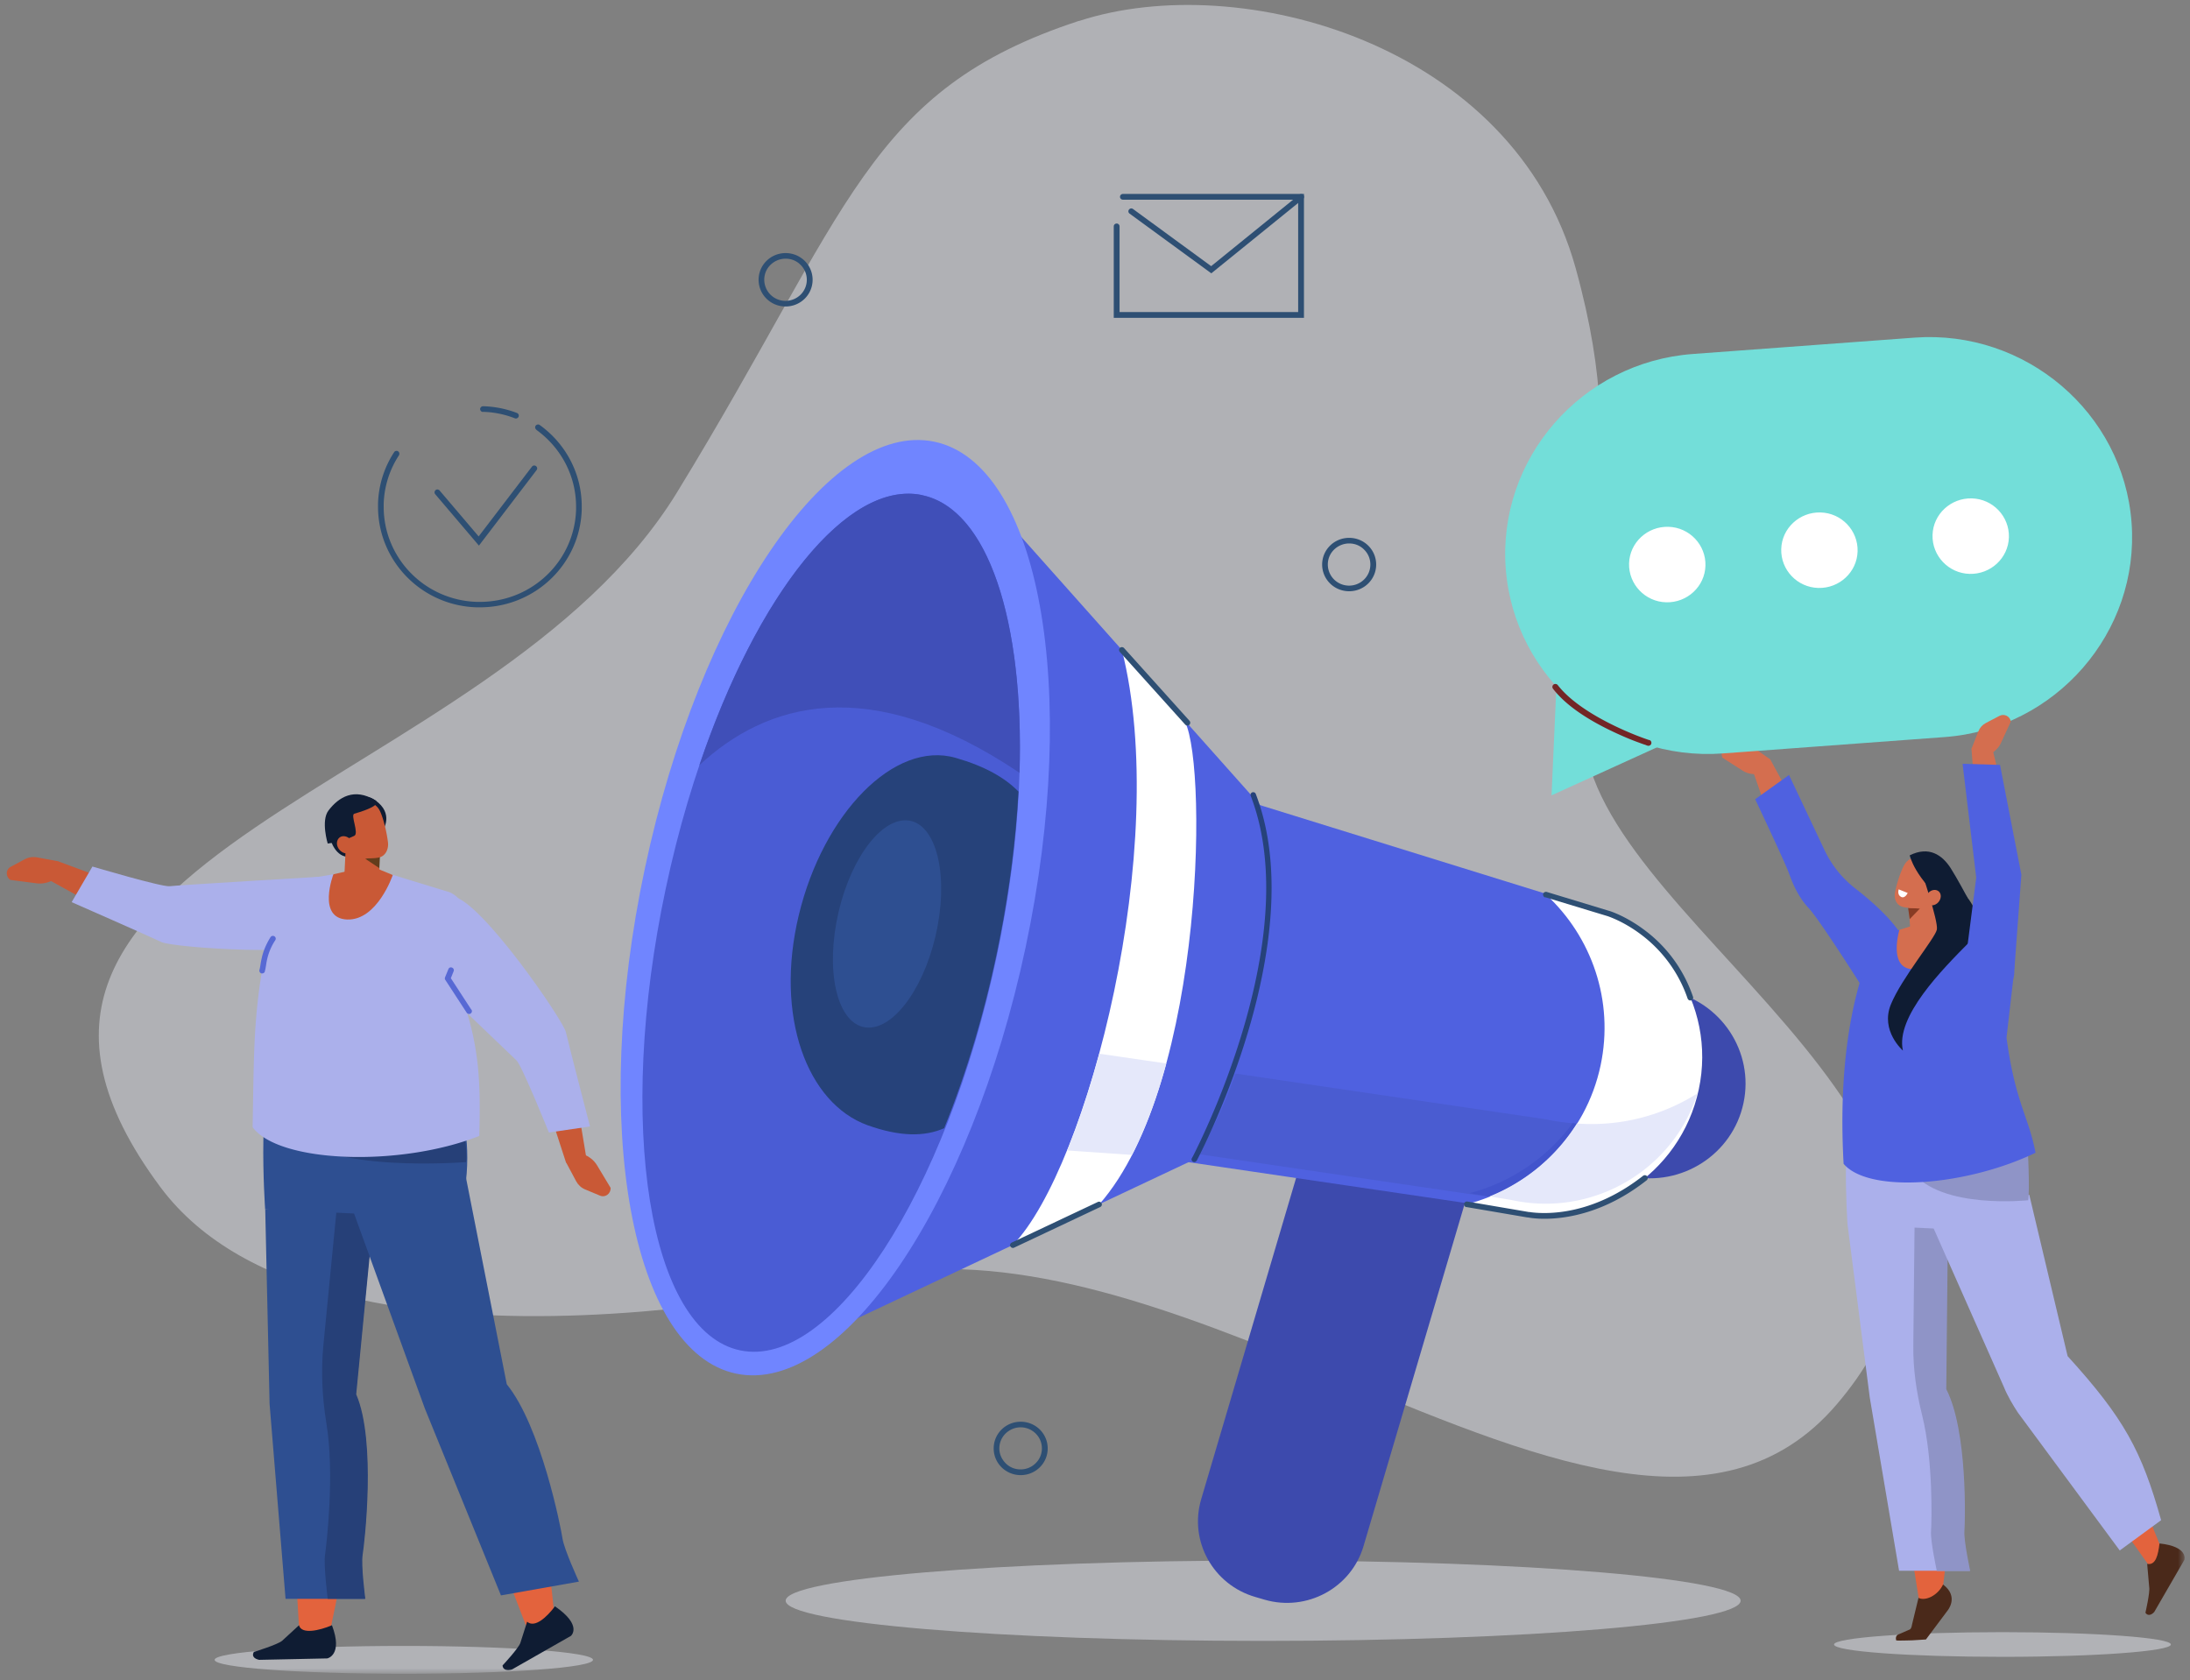 <svg xmlns="http://www.w3.org/2000/svg" width="275" height="211" fill="none"><rect width="100%" height="100%" fill="#808080" stroke="none"/><path fill="#EBEDF7" fill-opacity=".45" d="M135.496 2.636c20.256-6.615 54.57 2.903 62.356 31.022 7.73 27.867-1.732 35.546 1.13 59.555 2.863 24.01 59.895 50.003 31.689 83.115-14.678 17.232-38.435 6.651-64.034-3.912-18.652-7.696-38.288-15.411-56.084-12.365 0 0-69.393 17.286-90.416-10.977-31.415-42.233 41.535-49.083 64.89-87.26 21.734-35.492 23.849-50.49 50.469-59.196"/><g opacity=".46"><mask id="a" width="153" height="25" x="82" y="183" maskUnits="userSpaceOnUse" style="mask-type:luminance"><path fill="#fff" d="M234.982 183.34H82.246v24.514h152.736V183.34Z"/></mask><g mask="url(#a)"><path fill="#EBEDF7" d="M218.573 201.023c0 2.794-26.839 5.047-59.968 5.047-33.128 0-59.949-2.271-59.949-5.047s26.839-5.047 59.949-5.047c33.111 0 59.968 2.271 59.968 5.047Z"/></g></g><path fill="#3D4AAD" d="m209.651 124.433-2.224-.631c3.428 3.173 5.142 8.003 4.102 12.888-1.13 5.282-5.16 9.211-10.119 10.491l3.264.541c6.509 1.352 12.89-2.758 14.258-9.193 1.367-6.435-2.808-12.744-9.299-14.096m-51.998 76.121 1.166.342c5.306 1.533 10.867-1.478 12.417-6.723l13.292-44.991c1.549-5.245-1.495-10.743-6.801-12.275l-1.167-.343c-5.306-1.532-10.867 1.478-12.417 6.724l-13.291 44.991c-1.55 5.245 1.495 10.743 6.801 12.275Z"/><path fill="#4F61E0" d="m140.968 144.73 47.205 6.957c10.812 2.253 21.423-4.596 23.702-15.303 2.279-10.689-4.649-21.198-15.479-23.433L149.1 98.279c-1.003-.199-9.135 46.234-8.132 46.451Z"/><path fill="#4A5CD1" d="m194.263 140.583-46.494-6.849c-.948 6.11-5.16 10.04-5.16 10.04l46.858 6.904c10.174 2.109 20.148-3.822 23.211-13.411a24.852 24.852 0 0 1-18.397 3.335"/><path fill="#fff" d="m197.836 113.383-3.683-1.027c5.707 5.299 8.551 13.303 6.837 21.432-1.859 8.778-8.587 15.321-16.81 17.448l5.433.884c10.812 2.253 21.424-4.597 23.703-15.304 2.279-10.689-4.65-21.179-15.48-23.433Z"/><path fill="#4F61E0" d="m118.922 56.965 39.328 44.162c2.535 12.149-.474 32.86-8.295 44.486L94.527 171.75c-1.44.793-3.154-.451-2.826-2.037l23.812-112.01c.346-1.603 2.425-2.054 3.409-.738Z"/><path fill="#7085FF" d="M80.983 109.022c-6.874 32.319-1.732 60.727 11.468 63.485 13.201 2.74 29.464-21.234 36.338-53.553 6.874-32.32 1.732-60.727-11.469-63.485-13.2-2.74-29.464 21.233-36.337 53.553Z"/><path fill="#4A5CD4" d="M83.604 111.563c-6.308 29.67-2.115 55.644 9.354 58.023 11.468 2.38 25.89-19.719 32.18-49.389 6.309-29.67 2.115-55.644-9.353-58.023-11.468-2.38-25.89 19.72-32.18 49.389Z"/><path fill="#26427A" d="M127.913 99.432c-1.714-1.766-4.249-3.208-7.895-4.254-7.713-2.235-16.647 6.994-19.71 19.738-3.063 12.744 1.058 23.649 8.624 26.389 4.066 1.46 7.184 1.46 9.627.379 2.845-7.012 5.269-15.088 6.983-23.794 1.258-6.381 2.024-12.599 2.352-18.44"/><path fill="#2E4F91" d="M117.743 116.267c-1.331 7.193-5.251 12.907-8.769 12.78-3.519-.126-5.27-6.056-3.939-13.248 1.331-7.192 5.251-12.906 8.77-12.78 3.501.126 5.269 6.056 3.938 13.248Z"/><path fill="#26427A" d="M150.266 145.775s2.352-4.416 4.704-10.905c2.352-6.489 4.704-15.051 4.704-23.361 0-4.092-.565-8.111-1.987-11.807-.073-.18-.255-.252-.437-.198-.183.072-.256.252-.201.433 1.386 3.587 1.951 7.534 1.951 11.572 0 8.183-2.334 16.691-4.668 23.126a98.997 98.997 0 0 1-3.209 7.823c-.437.956-.802 1.695-1.057 2.217-.128.253-.219.451-.292.577-.073.126-.109.199-.109.199-.091.162-.019.36.146.45.164.09.364.018.455-.144v.018Z"/><path fill="#404FB8" d="M115.789 62.174c-9.371-1.947-20.694 12.437-27.969 33.923 8.278-7.715 21.187-11.824 40.203.956.584-18.981-3.92-33.13-12.234-34.861"/><path fill="#fff" d="M127.184 156.356c9.444-9.77 19.892-50.237 13.692-74.733l7.64 8.58c3.172 3.569 3.063 45.694-10.502 61.069l-10.812 5.102-.018-.018Z"/><path fill="#4254CC" d="M197.471 141.052a23.292 23.292 0 0 1-12.963 8.797l2.534.414c4.504-1.82 8.369-5.011 10.958-9.157-.182 0-.365-.036-.529-.054Z"/><path fill="#E5E8FA" d="M213.131 137.321a24.83 24.83 0 0 1-13.291 3.84c-.602 0-1.222-.018-1.824-.072a23.2 23.2 0 0 1-10.957 9.156l2.698.451.182.036c1.386.288 2.772.433 4.139.433 8.624 0 16.428-5.552 19.072-13.844m-75.117-4.993c-1.203 4.434-2.57 8.562-4.029 12.149l8.15.559c1.75-3.407 3.172-7.318 4.303-11.482l-8.424-1.226Z"/><path fill="#2E4F73" d="M67.36 53.99c3.027 2.181 4.978 5.697 4.978 9.644v.379c-.2 6.47-5.56 11.572-12.07 11.572h-.383c-6.545-.198-11.705-5.498-11.705-11.933v-.379a11.815 11.815 0 0 1 1.914-6.092.371.371 0 0 0-.11-.505c-.163-.108-.4-.054-.491.108a12.456 12.456 0 0 0-2.024 6.453v.397c0 6.814 5.47 12.437 12.398 12.636h.401c6.892 0 12.58-5.408 12.781-12.275v-.397c0-4.182-2.06-7.913-5.269-10.22-.164-.127-.383-.072-.51.072a.366.366 0 0 0 .072.504l.019.036Zm-6.724-2.27a11.77 11.77 0 0 1 4.01.81.371.371 0 0 0 .475-.198.364.364 0 0 0-.2-.468 12.81 12.81 0 0 0-4.249-.848c-.2 0-.365.145-.383.343 0 .198.146.36.346.378v-.018Z"/><path fill="#2E4F73" d="m54.652 62.066 5.488 6.453 7.238-9.482c.128-.162.091-.378-.073-.504a.36.36 0 0 0-.51.072l-6.692 8.76-4.904-5.768c-.128-.144-.365-.18-.51-.036-.147.144-.165.36-.037.505Zm117.789 8.832h-.364a2.63 2.63 0 0 1-.784 1.874 2.688 2.688 0 0 1-3.774 0 2.67 2.67 0 0 1-.784-1.874c0-.74.291-1.388.784-1.875a2.734 2.734 0 0 1 1.896-.775c.747 0 1.404.289 1.878.775a2.6 2.6 0 0 1 .784 1.875h.729c0-1.857-1.513-3.353-3.391-3.353-1.878 0-3.392 1.496-3.392 3.353 0 1.856 1.514 3.353 3.392 3.353s3.391-1.497 3.391-3.353h-.365Zm-70.765-35.762h-.365a2.63 2.63 0 0 1-.784 1.874 2.724 2.724 0 0 1-1.878.776 2.69 2.69 0 0 1-1.896-.776 2.67 2.67 0 0 1-.784-1.874 2.6 2.6 0 0 1 .784-1.875 2.735 2.735 0 0 1 1.896-.775c.748 0 1.404.289 1.878.775a2.6 2.6 0 0 1 .784 1.875h.729c0-1.857-1.513-3.353-3.39-3.353-1.879 0-3.392 1.496-3.392 3.353 0 1.856 1.513 3.353 3.391 3.353 1.878 0 3.391-1.496 3.391-3.353h-.364Zm29.519 146.761h-.364a2.56 2.56 0 0 1-.784 1.857 2.627 2.627 0 0 1-1.897.775 2.585 2.585 0 0 1-1.878-.775c-.474-.487-.784-1.136-.784-1.857 0-.721.292-1.388.784-1.874.493-.469 1.149-.775 1.878-.775.73 0 1.404.288 1.897.775.492.486.784 1.135.784 1.874h.729c0-1.856-1.513-3.352-3.391-3.352-1.878 0-3.392 1.496-3.392 3.352 0 1.857 1.514 3.353 3.392 3.353s3.391-1.496 3.391-3.353h-.365Zm9.791-156.819h22.025v14.114h-22.426V28.43a.364.364 0 0 0-.365-.36c-.2 0-.365.161-.365.36v11.482h23.885V24.357h-22.736c-.2 0-.365.162-.365.36 0 .199.165.36.365.36h-.018Z"/><path fill="#2E4F73" d="m141.841 26.826 10.265 7.499 11.505-9.32c.164-.125.182-.342.055-.504a.374.374 0 0 0-.511-.054l-11.067 8.977-9.809-7.174a.36.36 0 0 0-.511.072c-.127.162-.091.378.073.504Z"/><path fill="#C95936" d="M23.791 114.519c-1.002 2.145-3.172 3.299-6.016 2.38l-12.818-7.048 2.316-1.695 10.337 3.84 6.2 2.523h-.019Z"/><path fill="#C95936" d="m7.267 108.156-2.625-.486c-.53-.09-1.058 0-1.495.216l-1.805.973c-.62.343-.657 1.19-.055 1.641l3.318.432a3.34 3.34 0 0 0 2.17-.486l1.112-.685-.62-1.623v.018Z"/><path fill="#ABB0EB" d="M42.512 117.962c-2.644 2.343-20.804 1.046-22.244.343C18.645 117.529 9 113.294 9 113.294l2.607-4.471s8.752 2.596 9.7 2.47c.948-.126 18.634-1.172 18.634-1.172l2.57 7.841Z"/><path fill="#C95936" d="M65.863 129.246c2.316-.559 4.595.396 5.616 3.19l2.37 14.312-2.771-.739-3.373-10.382-1.842-6.363v-.018Z"/><path fill="#C95936" d="m71.102 146.009 1.24 2.326c.255.468.638.829 1.112 1.027l1.896.793c.656.27 1.349-.234 1.33-.973l-1.713-2.848c-.383-.631-1.003-1.118-1.732-1.388l-1.222-.433-.911 1.496Z"/><path fill="#ABB0EB" d="M56.95 112.608c3.5.577 13.747 15.466 14.112 17.016.4 1.749 3.026 11.843 3.026 11.843l-5.16.757s-3.39-8.4-4.065-9.049c-.693-.649-10.21-9.787-10.21-9.787l2.315-10.78h-.018Z"/><path fill="#0F1C33" d="M48.072 104.263s1.477-2.091-.985-3.785c-2.46-1.695-2.17 3.028-2.096 3.082.073.054 3.063.703 3.063.703"/><path fill="#0F1C33" d="M41.492 105.417s.62 2.361 2.462 2.181c1.841-.199 1.148-5.426 1.148-5.426l-3.61 3.245Z"/><path fill="#C95936" d="M47.412 105.867s.182 2.632.346 4.813c.036.577-.274 1.135-.839 1.46a2.052 2.052 0 0 1-1.86.072 7.748 7.748 0 0 0-.565-.252c-.802-.379-1.294-1.118-1.258-1.911.11-2.055.274-5.768.274-5.768l3.883 1.586h.019Z"/><path fill="#633D1C" d="m45.867 107.85 1.769 1.172.073-1.496-1.842.324Z"/><mask id="b" width="275" height="211" x="0" y="0" maskUnits="userSpaceOnUse" style="mask-type:luminance"><path fill="#fff" d="M274.336.618H.863v209.579h273.473V.617Z"/></mask><g mask="url(#b)"><path fill="#C95936" d="M42.447 103.488a1.402 1.402 0 0 1 .893-1.766c.784-.253 1.769-.577 2.571-.83.73-.234 1.422.217 1.769.902.42.811.875 2.631 1.04 4.001.09.775-.256 1.623-1.004 1.857-.784.252-3.391.27-4.084-1.064-.529-1.009-.838-2.018-1.203-3.1"/><path fill="#0F1C33" d="M41.152 105.94s-.875-2.866.091-4.146c1.313-1.731 3.264-2.866 5.835-1.316 0 0 1.386.559-2.589 1.712-.51.145.62 2.47 0 2.776-.839.415-1.933.775-3.355.974"/><path fill="#C95936" d="M42.592 106.679c.4.504 1.057.649 1.458.324.402-.324.438-.991.037-1.496s-1.058-.649-1.459-.324c-.4.324-.437.991-.036 1.496Z"/><g opacity=".46"><mask id="c" width="81" height="18" x="10" y="194" maskUnits="userSpaceOnUse" style="mask-type:luminance"><path fill="#fff" d="M90.873 194.083H10.538V212h80.334v-17.917Z"/></mask><g mask="url(#c)"><path fill="#EBEDF7" d="M50.706 206.701c-13.127 0-23.757.775-23.757 1.748 0 .974 10.63 1.749 23.757 1.749 13.128 0 23.758-.775 23.758-1.749 0-.973-10.63-1.748-23.758-1.748Z"/></g></g><path fill="#E3633D" d="M41.406 204.934s5.07-21.252 1.66-29.651l4.776-28.841-13.674.919 3.428 57.771 3.81-.198Z"/><path fill="#0F1C33" d="m37.545 204.105-2.115 1.947c-.565.486-3.555 1.406-3.555 1.406-.347.595.2.901.674.991l8.552-.18s2.005-.415.583-4.164c-1.623.685-3.829 1.172-4.139 0Z"/><path fill="#2E4F91" d="m33.305 151.886.547 24.424 2.005 24.479h9.955s-.565-4.254-.328-5.606c.237-1.352 1.714-14.15-.82-20.044l2.334-23.992-13.675.757-.018-.018Z"/><path fill="#264078" d="m44.726 175.12 2.334-23.991-4.74.252-1.715 17.575c-.31 3.28-.146 6.561.383 9.805 1.058 6.399 0 15.304-.164 16.421-.219 1.352.328 5.606.328 5.606h4.722s-.565-4.254-.328-5.606c.22-1.351 1.714-14.149-.802-20.044"/><path fill="#E3633D" d="M69.65 203.438s-1.587-21.558-7.567-29.147l-4.212-28.894-13.164 3.28 21.387 55.59 3.555-.829Z"/><path fill="#0F1C33" d="m66.187 203.672-.839 2.632c-.2.667-2.242 2.848-2.242 2.848.054.649.729.667 1.185.505l7.402-4.218s1.513-1.298-2.005-3.713c-1.003 1.333-2.517 2.757-3.483 1.946"/><path fill="#2E4F91" d="m43.96 151.021 9.39 25.866 9.555 23.469 9.79-1.731s-1.859-4.037-2.06-5.407c-.2-1.352-2.698-14.078-7-19.377l-5.16-26.137-14.496 3.299-.018.018Z"/><path fill="#2E4F91" d="m53.697 132.166-18.579 1.406c-3.027 1.1-1.823 18.314-1.823 18.314l12.216.559c5.67-.108 12.38 4.29 13.09-5.065.803-10.689-4.922-15.214-4.922-15.214"/><path fill="#264078" d="M58.526 145.937s-17.886 1.461-21.897-3.893l21.296-2.001s.857 4.543.601 5.912"/><path fill="#ABB0EB" d="m39.526 110.193 2.334-.396 5.58-.505 9.025 2.758c2.424 1.117 1.732 3.353.893 5.858l.893 7.985c2.006 6.021 2.097 10.509 1.933 16.764-9.992 3.947-25.18 3.389-28.461-1.1.2-11.157.054-16.006 2.625-26.551a6.436 6.436 0 0 1 5.178-4.813Z"/><path fill="#C95936" d="M41.865 109.797s-2.097 5.516 1.713 5.678c3.811.144 5.744-5.588 5.744-5.588l-2.808-1.154-4.65 1.064Z"/><path fill="#5769D4" d="m59.184 126.795-2.571-3.947.346-.866a.35.35 0 0 0-.2-.468c-.183-.072-.383 0-.456.198l-.42 1.027c-.036.109-.036.235.037.325l2.68 4.11c.11.162.328.216.492.108a.35.35 0 0 0 .11-.487m-25.963-4.777c.145-.433.164-.937.31-1.568a7.175 7.175 0 0 1 1.02-2.379.35.35 0 0 0-.109-.487.359.359 0 0 0-.492.108c-.638 1.027-.948 1.911-1.094 2.596-.164.685-.2 1.225-.292 1.496a.37.37 0 0 0 .219.45.377.377 0 0 0 .456-.216h-.018Z"/><path fill="#D46E4F" d="M229.678 109.328c-2.115.938-4.413.523-5.798-1.766l-4.321-12.311 2.735.126 4.704 8.616 2.662 5.317.018.018Z"/><path fill="#D46E4F" d="m222.328 95.395-1.951-1.388a2.073 2.073 0 0 0-1.349-.379l-1.932.162a.962.962 0 0 0-.803 1.37l2.535 1.623c.565.36 1.276.504 2.024.414l1.221-.162.237-1.622.018-.018Z"/><path fill="#4F61E0" d="m224.647 97.323-4.249 3.047s3.702 7.822 4.23 9.265c.365.991 1.04 2.866 2.48 4.398 1.44 1.55 6.71 9.896 6.71 9.896s5.342 1.081 5.725-3.984c.182-2.632-3.829-6.237-6.564-8.364a13.29 13.29 0 0 1-3.902-4.885l-4.43-9.373Z"/><g opacity=".46"><mask id="d" width="76" height="18" x="213" y="192" maskUnits="userSpaceOnUse" style="mask-type:luminance"><path fill="#fff" d="M288.991 192.335h-75.1v17.538h75.1v-17.538Z"/></mask><g mask="url(#d)"><path fill="#EBEDF7" d="M230.301 206.521c0 .865 9.463 1.55 21.15 1.55s21.15-.703 21.15-1.55c0-.847-9.463-1.55-21.15-1.55s-21.15.703-21.15 1.55Z"/></g></g><path fill="#E3633D" d="M243.755 200.987s2.862-18.909-.839-26.389l2.024-25.65-12.088.829 8.15 51.372 2.753-.144v-.018Z"/><path fill="#4A291A" d="m240.911 200.644-.82 3.389c-.091.631-.347.631-.347.631l-1.367.595c-.292.108-.365.45-.274.739.019.072 1.714 0 2.024 0l1.714-.108 2.698-3.606s1.514-1.748-.547-3.298c-.656 1.388-2.224 2.127-3.099 1.676"/><path fill="#ABB0EB" d="m231.995 153.761 2.789 21.72 3.683 21.775h8.843s-.82-3.786-.729-4.993c.091-1.208.419-12.6-2.279-17.845l.219-21.36-12.544.685.018.018Z"/><path fill="#8F94C7" d="m244.395 174.435.219-21.36-4.194.235-.164 15.646c-.036 2.92.383 5.84 1.094 8.724 1.44 5.696 1.203 13.627 1.131 14.618-.092 1.208.729 4.993.729 4.993h4.193s-.82-3.785-.729-4.993c.091-1.207.419-12.599-2.279-17.845"/><path fill="#E3633D" d="m256.203 177.32 13.529 19.125c2.261.522 2.242-.739 1.404-2.65-3.574-8.31-3.063-13.699-11.159-20.531l-3.774 4.056Z"/><path fill="#ABB0EB" d="m242.566 153.725 9.08 20.494c.383.974 1.167 2.326 1.751 3.191l12.781 17.304 5.196-3.803c-2.443-8.706-4.631-12.78-11.742-20.603l-4.813-20.26-5.652.883-6.582 2.812-.019-.018Z"/><path fill="#4A291A" d="m269.621 196.39.255 2.92c.128.613-.474 3.227-.474 3.227.329.487.839.216 1.113-.108l3.774-6.525s.583-1.677-3.118-2.073c-.182 1.478-.474 2.794-1.568 2.559"/><path fill="#ABB0EB" d="m250.155 136.222-16.538 1.244c-2.68.973-1.622 16.313-1.622 16.313l10.866.504c5.051-.108 11.031 3.804 11.651-4.506.711-9.517-4.376-13.537-4.376-13.537"/><path fill="#8F94C7" d="M254.676 150.732s-10.976 1.172-14.531-3.587l14.458-3.515s.31 5.895.073 7.12"/><path fill="#4F61E0" d="m235.788 117.368 5.98-1.28 1.659-.09 6.509 1.568a4.598 4.598 0 0 1 2.863 5.462l-.839 7.282c1.094 8.147 2.753 9.824 3.646 14.456-8.605 4.146-20.894 5.173-24.103 1.388-.62-11.122.638-21.216 4.285-28.768"/><path fill="#D46E4F" d="M239.615 112.699s.145 2.379.273 4.344c.037.523.346.991.821 1.226.474.234 1.039.18 1.458-.126.146-.109.274-.199.401-.289a1.864 1.864 0 0 0 .766-1.838l-.875-5.138-2.881 1.821h.037Z"/></g><path fill="#873B24" d="m239.802 115.421 1.276-1.316-1.476-.09.2 1.406Z"/><mask id="e" width="275" height="211" x="0" y="0" maskUnits="userSpaceOnUse" style="mask-type:luminance"><path fill="#fff" d="M274.336.618H.863v209.579h273.473V.617Z"/></mask><g mask="url(#e)"><path fill="#D46E4F" d="M238.506 116.79s-1.495 5.029 1.878 4.921c3.391-.108 4.722-5.335 4.722-5.335l-2.571-.847-4.047 1.243.018.018Zm5.25-6.345a1.268 1.268 0 0 0-.675-1.658c-.693-.288-1.55-.649-2.243-.937-.638-.271-1.294.09-1.659.685-.437.703-.984 2.307-1.221 3.533-.146.685.109 1.478.766 1.748.692.289 3.026.487 3.737-.667.547-.883.912-1.748 1.295-2.704Z"/><path fill="#0F1C33" d="M247.08 112.77s-1.35-2.523-2.134-3.749c-1.057-1.64-2.716-2.812-5.141-1.604 0 0 .62 2.956 4.831 6.237l2.462-.884h-.018Z"/><path fill="#fff" d="m238.418 111.689 1.13.451s-.328.757-.839.487c-.51-.271-.291-.92-.291-.92"/><path fill="#0F1C33" d="M244.674 110.319s6.053 4.524 2.626 7.985c-3.428 3.461-9.299 9.373-8.351 13.627 0 0-2.863-2.469-1.513-5.786 1.349-3.317 5.579-8.346 5.779-9.409.201-1.064-2.023-7.571-2.023-7.571l3.008.199.456.937.018.018Z"/><path fill="#D46E4F" d="M243.394 113.311c-.383.433-.985.505-1.331.181-.347-.325-.31-.92.073-1.352.383-.433.984-.505 1.331-.181.346.325.31.92-.073 1.352Z"/><path fill="#73DED9" d="m244.178 92.564-27.842 2.055c-13.948 1.028-26.218-9.409-27.258-23.216-1.039-13.79 9.518-25.92 23.484-26.948l27.842-2.055c13.948-1.027 26.218 9.427 27.257 23.217 1.04 13.789-9.517 25.92-23.483 26.947Z"/></g><path fill="#73DED9" d="m195.63 81.948-.802 17.935 15.626-7.12-14.824-10.815Z"/><mask id="f" width="275" height="211" x="0" y="0" maskUnits="userSpaceOnUse" style="mask-type:luminance"><path fill="#fff" d="M274.336.618H.863v209.579h273.473V.617Z"/></mask><g mask="url(#f)"><path fill="#fff" d="M214.155 71.042c-.073 2.614-2.298 4.669-4.941 4.597-2.644-.072-4.723-2.271-4.65-4.885.073-2.614 2.298-4.669 4.941-4.596 2.644.072 4.723 2.27 4.65 4.884Zm19.105-1.802c-.073 2.614-2.297 4.669-4.941 4.597-2.644-.073-4.722-2.272-4.649-4.885.073-2.614 2.297-4.669 4.941-4.597 2.644.072 4.722 2.271 4.649 4.885Zm19-1.766c-.073 2.613-2.297 4.668-4.941 4.596-2.644-.072-4.722-2.271-4.649-4.885.073-2.614 2.297-4.668 4.941-4.596 2.644.072 4.722 2.27 4.649 4.885Z"/><path fill="#2E4F73" d="m149.375 90.528-8.223-9.139a.374.374 0 0 0-.511-.036.362.362 0 0 0-.036.505l8.223 9.139a.372.372 0 0 0 .51.036.363.363 0 0 0 .037-.505Zm-22.026 66.153 10.812-5.101c.183-.091.256-.307.164-.469-.091-.18-.31-.252-.474-.162l-10.812 5.101c-.182.09-.255.306-.164.469.091.18.31.252.474.162Zm66.7-44 7.84 2.379c.201.073 2.024.685 4.139 2.272a16.86 16.86 0 0 1 5.889 8.075c.073.18.274.288.456.216.183-.072.292-.27.219-.45-1.459-4.236-4.084-6.94-6.345-8.562-2.261-1.641-4.139-2.217-4.175-2.217l-7.84-2.38c-.183-.054-.401.054-.456.235a.372.372 0 0 0 .237.45l.036-.018Zm-9.944 38.898 7.713 1.316.054-.36-.073.342s.803.181 2.134.181c2.68 0 7.566-.685 12.836-4.831.164-.126.182-.343.054-.505-.127-.162-.346-.18-.51-.054-5.124 4.02-9.828 4.669-12.38 4.669-.638 0-1.131-.037-1.459-.073a4.799 4.799 0 0 1-.383-.054h-.109l-7.713-1.315a.354.354 0 0 0-.419.288.353.353 0 0 0 .292.415l-.037-.019Z"/><path fill="#732626" d="M207.117 92.943s-.055 0-.128-.036c-.547-.18-2.643-.92-4.996-2.127-2.333-1.19-4.904-2.83-6.381-4.74a.382.382 0 0 0-.529-.073.372.372 0 0 0-.073.523c1.696 2.217 4.595 3.966 7.111 5.191 1.258.613 2.407 1.1 3.264 1.424.437.162.784.289 1.039.379.128.036.237.072.31.108.073.036.128.036.146.054.2.054.419-.054.474-.252a.379.379 0 0 0-.255-.469l.018.018Z"/><path fill="#D46E4F" d="M248.963 109.689c2.297-.343 4.011-1.911 3.92-4.579l-3.082-12.671-2.242 1.568.729 9.77.656 5.912h.019Z"/><path fill="#D46E4F" d="m247.559 94.043.875-2.217c.182-.45.51-.811.93-1.028l1.713-.9c.602-.307 1.331.053 1.423.72l-1.258 2.722c-.274.595-.803 1.1-1.477 1.424l-1.112.523-1.076-1.244h-.018Z"/></g><path fill="#4F61E0" d="m252.95 121.712.876-11.861-2.681-13.79-4.704-.144 1.714 14.295-1.203 9.373 5.998 2.127Z"/></svg>